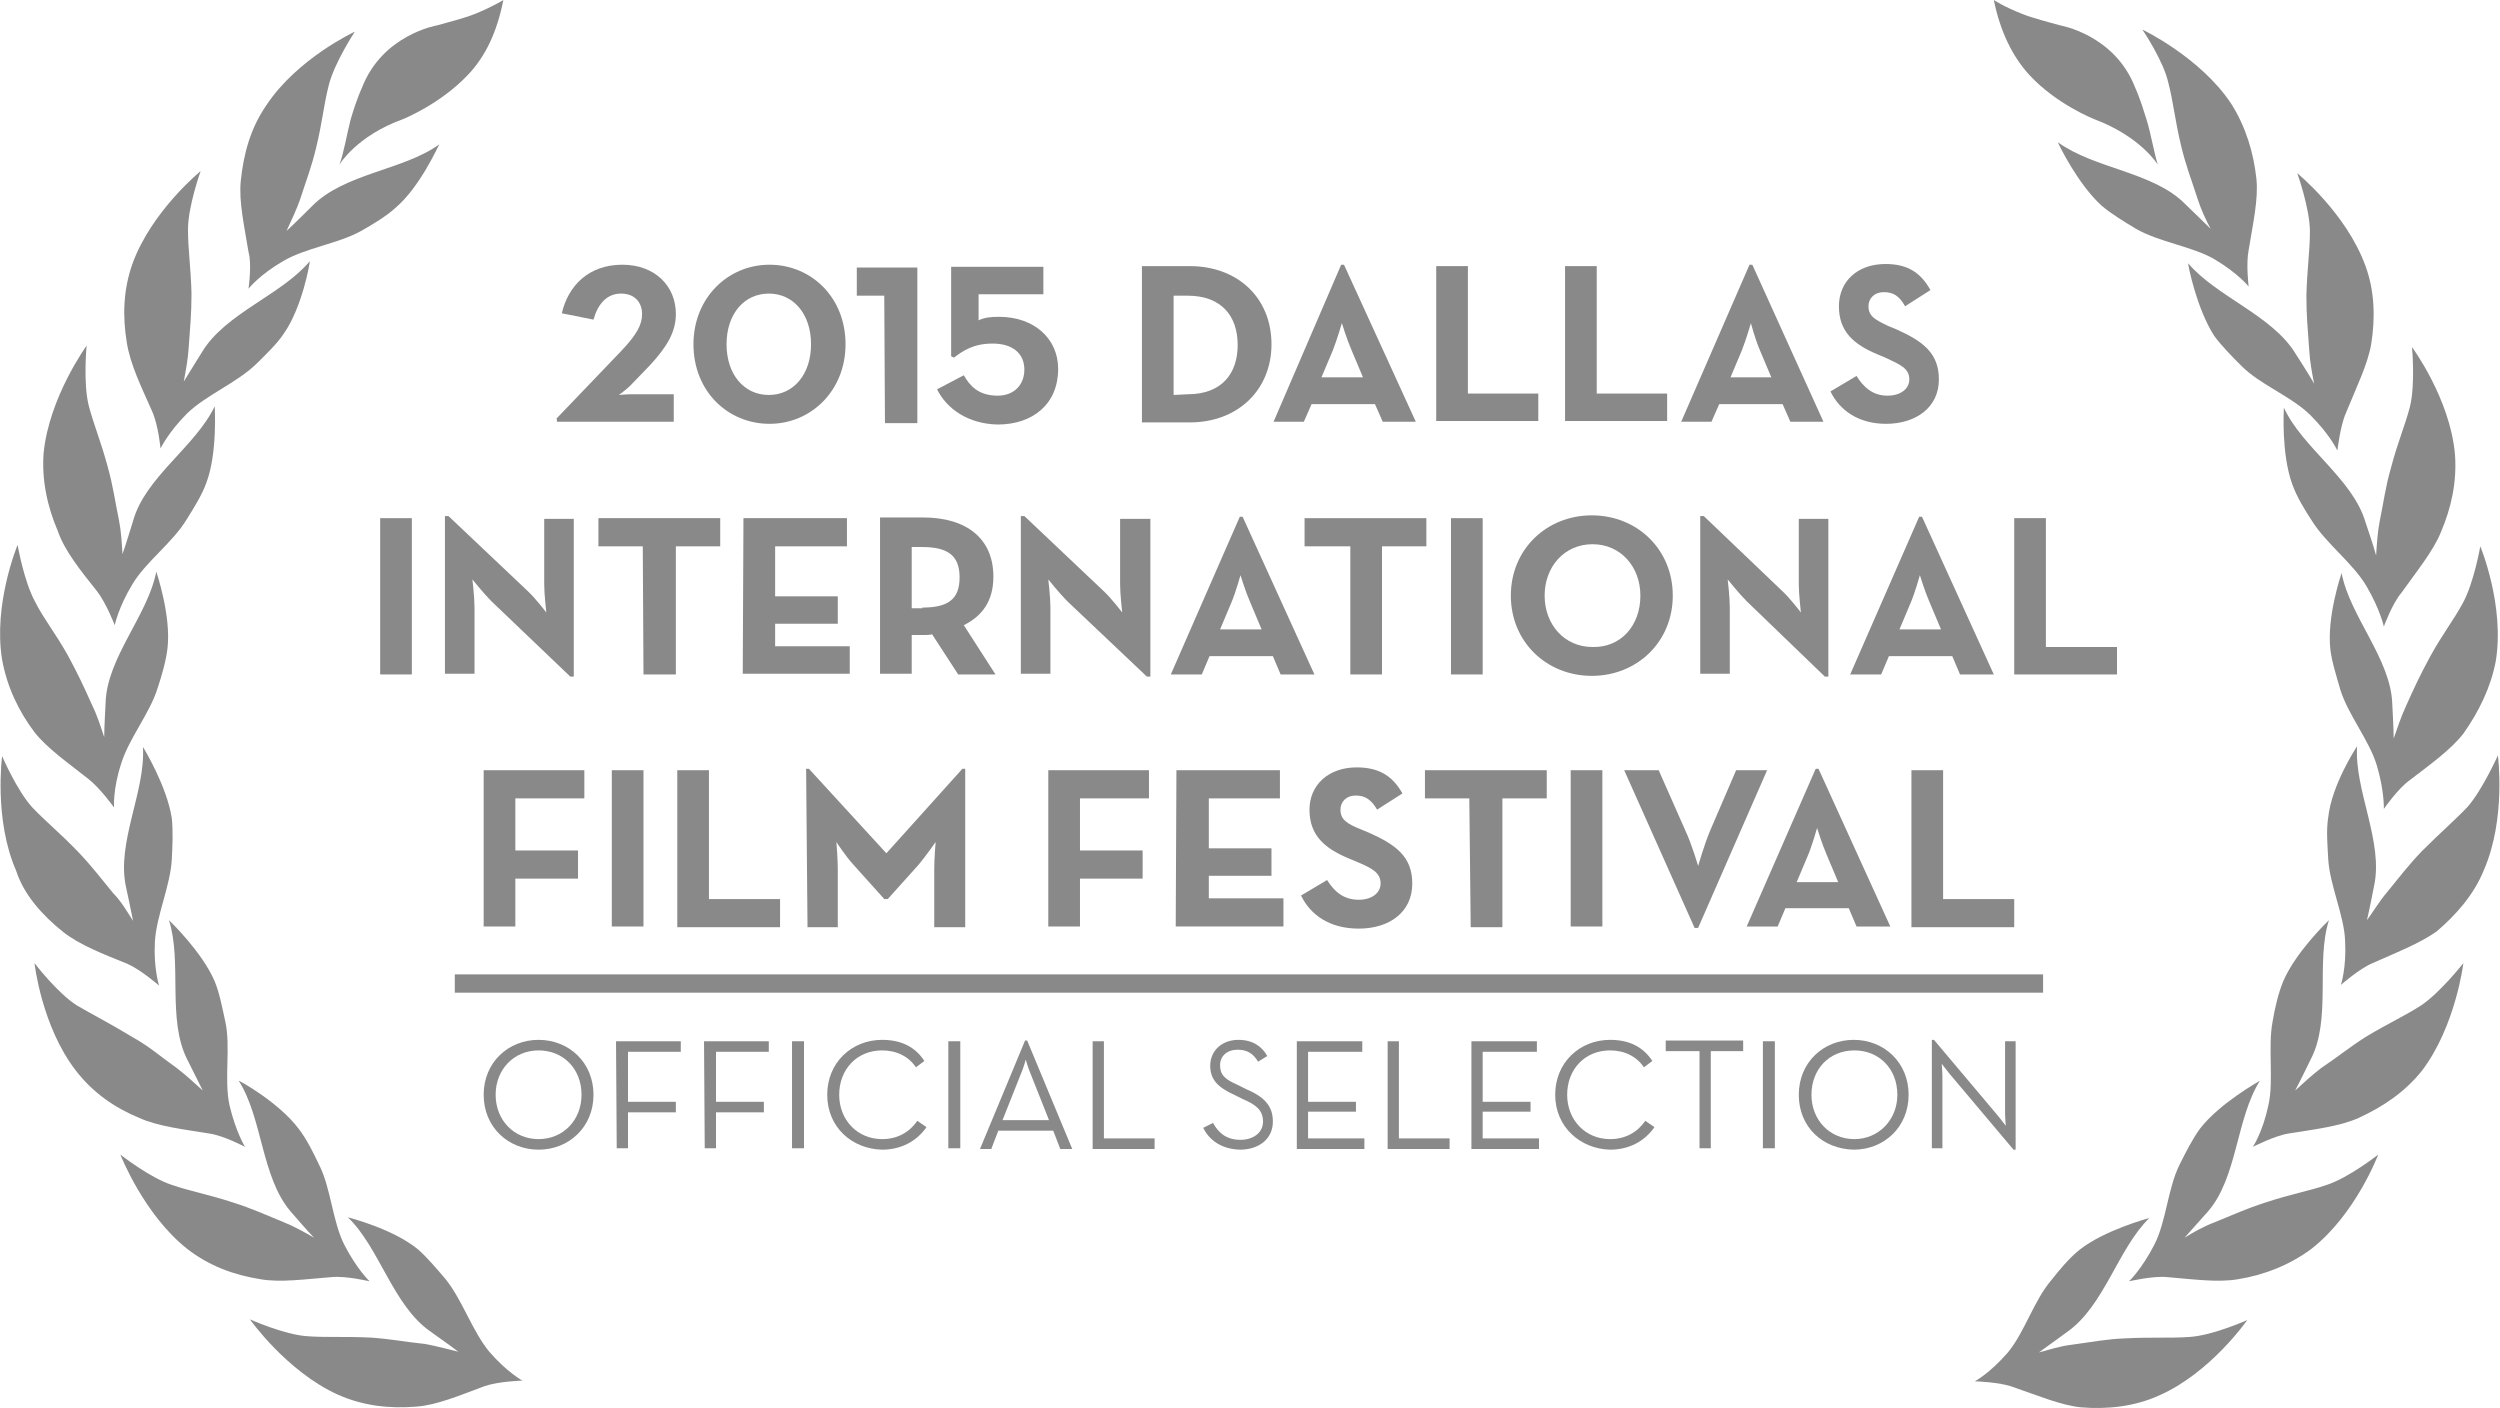 <?xml version="1.0" encoding="utf-8"?>
<!-- Generator: Adobe Illustrator 19.0.1, SVG Export Plug-In . SVG Version: 6.00 Build 0)  -->
<!DOCTYPE svg PUBLIC "-//W3C//DTD SVG 1.1//EN" "http://www.w3.org/Graphics/SVG/1.1/DTD/svg11.dtd">
<svg version="1.1" id="Layer_1" xmlns="http://www.w3.org/2000/svg" xmlns:xlink="http://www.w3.org/1999/xlink" x="0px" y="0px"
	 viewBox="-122.4 296.9 355.1 200" style="enable-background:new -122.4 296.9 355.1 200;" xml:space="preserve">
<style type="text/css">
	.st0{display:none;fill:#6E6F72;}
	.st1{fill:#898989;}
</style>
<path class="st0" d="M105.4,328.2l-2.2,6.6l5.6-4.1l5.6,4.1l-2.2-6.6l5.7-4.1h-7l-2.2-6.6l-2.2,6.6h-7L105.4,328.2z"/>
<path class="st0" d="M-2.3,328.2l-2.2,6.6l5.6-4.1l5.6,4.1l-2.2-6.6l5.7-4.1h-7L1,317.5l-2.2,6.6h-7L-2.3,328.2z"/>
<g>
	<path class="st1" d="M171.9,487.9c-1.7,0.2-3.2,0.7-4.7,1.1c1-0.7,4-2.9,4-2.9c5.3-3.7,7.2-11.8,11.7-16.2
		c-0.3,0.1-6.3,1.7-9.9,4.5c-1.5,1.2-2.9,2.9-4,4.3c-2.5,2.9-3.8,7.4-6.2,10.3c-2.6,3-4.7,4.1-4.7,4.1s3.5,0.1,5.4,0.8
		c3.5,1.2,6.8,2.6,9.7,2.9c3.7,0.3,7.6-0.1,11.1-1.7c7.3-3.2,12.5-10.7,12.5-10.7s-4.9,2.2-8.2,2.4c-2.8,0.2-5.2,0-9.1,0.2
		C176.8,487.1,174.9,487.5,171.9,487.9z M214.4,345.8c0.6-3.7,0.5-7.6-0.8-11.1c-2.7-7.5-9.7-13.2-9.7-13.2s1.8,5,1.8,8.3
		c0,2.8-0.4,5.2-0.5,9.1c0,2.9,0.2,4.8,0.4,7.7c0.1,1.7,0.4,3.3,0.7,4.8c-0.6-1.1-2.6-4.2-2.6-4.2c-3.3-5.5-11.2-8.1-15.3-12.9
		c0,0.3,1.2,6.4,3.7,10.3c1.1,1.5,2.7,3.1,3.9,4.3c2.7,2.7,7.1,4.3,9.8,7c2.8,2.8,3.8,5,3.8,5s0.4-3.5,1.2-5.3
		C212.3,351.9,213.9,348.7,214.4,345.8z M197,332.4c0.6-3.7,1.4-7.2,1.1-10.1c-0.4-3.7-1.5-7.4-3.6-10.7
		c-4.4-6.6-12.6-10.5-12.6-10.5s3,4.4,3.7,7.6c0.7,2.7,0.9,5.1,1.8,8.9c0.7,2.9,1.4,4.6,2.3,7.4c0.5,1.6,1.2,3.1,1.9,4.4
		c-0.9-0.9-3.6-3.5-3.6-3.5c-4.5-4.6-12.9-5-18.1-8.8c0.1,0.3,2.8,5.9,6.2,9c1.4,1.2,3.4,2.4,4.9,3.3c3.3,1.9,8,2.5,11.1,4.3
		c3.4,2,4.9,3.9,4.9,3.9S196.6,334.4,197,332.4z M182.5,313.9c-1-3.3-1.6-4.5-1.6-4.5c-2.9-7.6-10.7-8.9-10.7-8.9
		c-1.4-0.4-3.8-1-5.3-1.6c-2.6-1-4.1-2-4.1-2c0.9,4.4,2.6,8,5.1,10.7c3.8,4.1,9.1,6.2,9.1,6.2c6.7,2.5,9.1,6.5,9.1,6.5
		C183.6,318.8,183.1,315.8,182.5,313.9z M232.1,390.8c1.3-7.9-2.2-16.3-2.2-16.3s-0.9,5.2-2.5,8.1c-1.3,2.4-2.9,4.4-4.7,7.7
		c-1.4,2.6-2.2,4.3-3.4,7c-0.7,1.5-1.2,3.1-1.7,4.5c0-1.2-0.2-4.9-0.2-4.9c-0.2-6.4-6-12.4-7.2-18.6c-0.1,0.3-2.1,6.2-1.6,10.8
		c0.2,1.8,0.9,3.9,1.4,5.7c1.1,3.6,4.1,7.2,5.2,10.8c1.1,3.7,1,6.2,1,6.2s2-2.9,3.7-4.1c3-2.3,5.8-4.3,7.6-6.6
		C229.7,398,231.4,394.5,232.1,390.8z M224.3,372.5c1.5-3.5,2.3-7.2,2-11.1c-0.7-7.9-6.1-15.2-6.1-15.2s0.5,5.3-0.3,8.5
		c-0.7,2.7-1.7,4.9-2.7,8.7c-0.8,2.8-1,4.7-1.6,7.6c-0.3,1.6-0.4,3.3-0.5,4.8c-0.3-1.2-1.5-4.7-1.5-4.7c-1.8-6.2-9-10.6-11.6-16.3
		c0,0.3-0.4,6.5,1.2,10.9c0.6,1.7,1.8,3.7,2.8,5.2c2,3.2,5.8,6,7.7,9.2c2,3.4,2.5,5.8,2.5,5.8s1.2-3.3,2.5-4.8
		C220.9,378,223.2,375.2,224.3,372.5z M230.4,420.5c3.2-7.3,2-16.3,2-16.3s-2.2,4.9-4.3,7.3c-1.9,2-3.8,3.6-6.5,6.3
		c-2,2.1-3.2,3.7-5,5.9c-1.1,1.3-1.9,2.7-2.8,3.9c0.3-1.2,1-4.8,1-4.8c1.4-6.3-2.8-13.6-2.4-19.9c-0.2,0.3-3.6,5.5-4.1,10.1
		c-0.3,1.8-0.1,4,0,5.9c0.2,3.7,2.3,8.1,2.4,11.7c0.2,3.8-0.6,6.2-0.6,6.2s2.6-2.3,4.5-3.1c3.4-1.5,6.7-2.8,9.1-4.5
		C226.4,426.9,229,424,230.4,420.5z M195.5,478.6c3.7-0.6,7.3-2,10.4-4.3c6.3-4.9,9.5-13.4,9.5-13.4s-4.2,3.3-7.3,4.3
		c-2.6,0.9-5.1,1.3-8.7,2.5c-2.8,0.9-4.5,1.7-7.2,2.8c-1.6,0.6-3,1.4-4.3,2.2c0.8-0.9,3.3-3.7,3.3-3.7c4.2-4.8,4-13.2,7.4-18.6
		c-0.3,0.2-5.7,3.2-8.5,6.8c-1.1,1.5-2.1,3.5-2.9,5.1c-1.7,3.4-1.9,8.1-3.6,11.4c-1.8,3.5-3.6,5.2-3.6,5.2s3.4-0.8,5.4-0.6
		C189.1,478.6,192.6,479.1,195.5,478.6z M212.6,455.7c3.5-1.6,6.6-3.7,9-6.7c4.8-6.3,5.9-15.3,5.9-15.3s-3.3,4.2-6,6
		c-2.3,1.5-4.6,2.5-7.9,4.5c-2.5,1.6-3.9,2.8-6.3,4.4c-1.3,1-2.5,2.1-3.7,3.2c0.6-1.1,2.2-4.4,2.2-4.4c3-5.7,0.7-13.8,2.6-19.8
		c-0.2,0.2-4.7,4.5-6.5,8.7c-0.7,1.7-1.2,3.9-1.5,5.7c-0.7,3.7,0.2,8.4-0.6,11.9c-0.8,3.8-2.2,5.9-2.2,5.9s3.1-1.6,5.1-1.9
		C206.4,457.3,209.9,456.9,212.6,455.7z"/>
</g>
<g>
	<path class="st1" d="M-69.6,486.9c-3.8-0.2-6.3,0-9.1-0.2c-3.3-0.2-8.2-2.4-8.2-2.4s5.2,7.4,12.5,10.7c3.6,1.6,7.3,2,11.1,1.7
		c2.9-0.2,6.2-1.6,9.7-2.9c2-0.7,5.4-0.8,5.4-0.8s-2.2-1.2-4.7-4.1c-2.4-2.9-3.8-7.3-6.2-10.3c-1.2-1.4-2.7-3.2-4-4.3
		c-3.6-2.9-9.6-4.4-9.9-4.5c4.5,4.3,6.4,12.5,11.7,16.2c0,0,3.1,2.2,4,2.9c-1.6-0.4-3.1-0.8-4.7-1.1
		C-64.9,487.5-66.8,487.1-69.6,486.9z M-100.8,355.3c0.9,2,1.2,5.3,1.2,5.3s1.1-2.3,3.8-5c2.7-2.6,7-4.3,9.8-7
		c1.3-1.3,3-2.9,3.9-4.3c2.6-3.7,3.7-9.9,3.7-10.3c-4,4.8-12,7.4-15.3,12.9c0,0-2,3.2-2.6,4.2c0.3-1.6,0.6-3.2,0.7-4.8
		c0.2-2.9,0.4-4.8,0.4-7.7c-0.1-3.8-0.5-6.3-0.5-9.1c0-3.3,1.8-8.3,1.8-8.3s-7,5.7-9.7,13.2c-1.3,3.7-1.4,7.4-0.8,11.1
		C-103.9,348.7-102.3,351.9-100.8,355.3z M-87.1,337.9c0,0,1.6-2,4.9-3.9c3.2-1.9,7.9-2.5,11.1-4.3c1.6-0.9,3.6-2.1,4.9-3.3
		c3.5-3,6-8.7,6.2-9c-5.1,3.7-13.5,4.1-18.1,8.8c0,0-2.7,2.7-3.6,3.5c0.7-1.5,1.4-3,1.9-4.4c0.9-2.8,1.6-4.5,2.3-7.4
		c0.9-3.7,1.1-6.2,1.8-8.9c0.8-3.2,3.7-7.6,3.7-7.6s-8.2,3.8-12.6,10.5c-2.2,3.2-3.2,6.8-3.6,10.7c-0.3,2.9,0.5,6.4,1.1,10.1
		C-86.6,334.4-87.1,337.9-87.1,337.9z M-74.2,320.3c0,0,2.4-4.1,9.1-6.5c0,0,5.2-2.1,9.1-6.2c2.6-2.7,4.2-6.2,5.1-10.7
		c0,0-1.6,1-4.1,2c-1.5,0.6-3.9,1.2-5.3,1.6c0,0-7.8,1.3-10.7,8.9c0,0-0.7,1.4-1.6,4.5C-73.1,315.8-73.6,318.8-74.2,320.3z
		 M-117.5,400.9c1.8,2.3,4.7,4.3,7.6,6.6c1.7,1.3,3.7,4.1,3.7,4.1s-0.2-2.5,1-6.2c1.1-3.6,4.1-7.2,5.2-10.8c0.6-1.8,1.2-3.9,1.4-5.7
		c0.5-4.5-1.5-10.5-1.6-10.8c-1.2,6.2-7,12.2-7.2,18.6c0,0-0.2,3.7-0.2,4.9c-0.5-1.5-1-3.1-1.7-4.5c-1.2-2.7-2-4.4-3.4-7
		c-1.9-3.4-3.5-5.3-4.7-7.7c-1.6-2.9-2.5-8.1-2.5-8.1s-3.5,8.4-2.2,16.3C-121.4,394.5-119.7,398-117.5,400.9z M-108.6,380.9
		c1.3,1.7,2.5,4.8,2.5,4.8s0.5-2.5,2.5-5.8c1.9-3.2,5.7-5.9,7.7-9.2c1-1.6,2.2-3.5,2.8-5.2c1.6-4.2,1.2-10.6,1.2-10.9
		c-2.7,5.7-9.9,10.1-11.6,16.3c0,0-1.1,3.6-1.5,4.7c-0.1-1.6-0.2-3.3-0.5-4.8c-0.6-2.9-0.8-4.7-1.6-7.6c-1-3.7-2-6-2.7-8.7
		c-0.8-3.2-0.3-8.5-0.3-8.5s-5.3,7.3-6.1,15.2c-0.3,3.8,0.5,7.6,2,11.1C-113.2,375.2-110.9,378-108.6,380.9z M-113.4,429.3
		c2.3,1.8,5.6,3.1,9.1,4.5c2,0.9,4.5,3.1,4.5,3.1s-0.8-2.4-0.6-6.2c0.2-3.7,2.2-8,2.4-11.7c0.1-1.9,0.2-4,0-5.9
		c-0.7-4.5-3.9-9.8-4.1-10.1c0.4,6.3-3.8,13.6-2.4,19.9c0,0,0.8,3.7,1,4.8c-0.9-1.4-1.7-2.8-2.8-3.9c-1.9-2.3-3-3.8-5-5.9
		c-2.7-2.8-4.6-4.3-6.5-6.3c-2.2-2.4-4.3-7.3-4.3-7.3s-1.2,9,2,16.3C-119,424-116.4,426.9-113.4,429.3z M-75.3,478.3
		c2.1-0.2,5.4,0.6,5.4,0.6s-1.8-1.7-3.6-5.2c-1.7-3.4-1.9-8.1-3.6-11.4c-0.8-1.7-1.8-3.7-2.9-5.1c-2.8-3.7-8.2-6.7-8.5-6.8
		c3.4,5.3,3.2,13.7,7.4,18.6c0,0,2.5,2.9,3.3,3.7c-1.4-0.8-2.8-1.6-4.3-2.2c-2.7-1.1-4.4-1.9-7.2-2.8c-3.7-1.2-6.1-1.6-8.7-2.5
		c-3.1-1-7.3-4.3-7.3-4.3s3.3,8.5,9.5,13.4c3.1,2.4,6.6,3.7,10.4,4.3C-82.6,479.1-79.1,478.6-75.3,478.3z M-92.7,457.9
		c2.1,0.3,5.1,1.9,5.1,1.9s-1.3-2.1-2.2-5.9c-0.8-3.7,0.2-8.3-0.6-11.9c-0.4-1.8-0.8-4-1.5-5.7c-1.8-4.2-6.3-8.5-6.5-8.7
		c1.9,6-0.3,14.1,2.6,19.8c0,0,1.7,3.4,2.2,4.4c-1.2-1.1-2.4-2.2-3.7-3.2c-2.4-1.7-3.8-3-6.3-4.4c-3.3-2-5.5-3.1-7.9-4.5
		c-2.8-1.8-6-6-6-6s1,9,5.9,15.3c2.4,3.1,5.4,5.2,9,6.7C-99.9,456.9-96.4,457.3-92.7,457.9z"/>
</g>
<g>
	<g>
		<path class="st1" d="M39.8,334.7h6.8c6.8,0,11.6,4.5,11.6,11.1c0,6.5-4.8,11.1-11.6,11.1h-6.8V334.7z M46.3,352.9
			c4.9,0,7.1-3,7.1-7c0-4.1-2.3-7-7.1-7h-2V353L46.3,352.9L46.3,352.9z"/>
		<path class="st1" d="M68.1,334.5h0.4l10.2,22.3h-4.7l-1.1-2.5h-9l-1.1,2.5h-4.3L68.1,334.5z M71.2,350.5l-1.6-3.8
			c-0.7-1.6-1.4-3.9-1.4-3.9s-0.7,2.4-1.3,3.9l-1.6,3.8H71.2z"/>
		<path class="st1" d="M81.6,334.7h4.5v18.1h10v3.9H81.6V334.7z"/>
		<path class="st1" d="M99.9,334.7h4.5v18.1h10v3.9H99.9L99.9,334.7L99.9,334.7z"/>
		<path class="st1" d="M126.1,334.5h0.4l10.1,22.3h-4.7l-1.1-2.5h-9l-1.1,2.5h-4.3L126.1,334.5z M129.2,350.5l-1.6-3.8
			c-0.7-1.6-1.3-3.9-1.3-3.9s-0.7,2.4-1.3,3.9l-1.6,3.8H129.2z"/>
		<path class="st1" d="M137.6,352.5l3.7-2.2c1,1.6,2.3,2.8,4.4,2.8c1.9,0,3.1-1,3.1-2.3c0-1.6-1.3-2.1-3.4-3.1l-1.2-0.5
			c-3.3-1.4-5.4-3.2-5.4-6.8c0-3.5,2.6-6,6.6-6c2.9,0,4.9,1,6.4,3.7l-3.6,2.3c-0.8-1.4-1.6-2-3-2c-1.4,0-2.2,0.9-2.2,2
			c0,1.4,0.9,1.9,2.8,2.8l1.2,0.5c3.8,1.7,6,3.4,6,7.1c0,4-3.3,6.3-7.5,6.3C141.6,357.1,138.9,355.2,137.6,352.5z"/>
		<g>
			<path class="st1" d="M-43.4,356.4l9.1-9.5c2.4-2.5,3.1-3.9,3.1-5.4c0-1.6-1-2.9-3-2.9s-3.3,1.5-3.9,3.7l-4.5-0.9
				c0.9-3.9,3.8-6.9,8.6-6.9c4.6,0,7.6,3,7.6,7c0,2.5-1.2,4.6-3.7,7.3l-2.8,2.9c-0.6,0.6-1.6,1.3-1.6,1.3s1-0.1,1.8-0.1h6v3.9h-16.6
				V356.4z"/>
			<path class="st1" d="M-23.9,345.8c0-6.6,4.9-11.3,10.8-11.3s10.8,4.6,10.8,11.3c0,6.6-4.9,11.3-10.8,11.3S-23.9,352.5-23.9,345.8
				z M-7.2,345.8c0-4.3-2.5-7.2-6-7.2s-6,2.9-6,7.2c0,4.3,2.5,7.2,6,7.2S-7.2,350.1-7.2,345.8z"/>
			<path class="st1" d="M3.2,338.9h-3.9v-4h8.6v22.1H3.3L3.2,338.9L3.2,338.9z"/>
			<path class="st1" d="M10.7,352.2l3.8-2c0.8,1.4,2,2.9,4.8,2.9c2.4,0,3.8-1.6,3.8-3.7c0-2.4-1.8-3.7-4.5-3.7c-2.7,0-4.2,1-5.5,2
				l-0.4-0.2v-12.7h13.1v3.9h-9.2v3.7c0.8-0.4,1.7-0.5,2.9-0.5c5,0,8.4,3.1,8.4,7.4c0,5-3.6,7.9-8.6,7.9
				C15.1,357.1,12.1,355,10.7,352.2z"/>
		</g>
	</g>
	<path class="st1" d="M-68.4,370.5h4.5v22.2h-4.5V370.5z"/>
	<path class="st1" d="M-52.6,382.3c-1.1-1.1-2.7-3.1-2.7-3.1s0.3,2.5,0.3,4v9.4h-4.2v-22.4h0.5l11.2,10.6c1.1,1,2.7,3.1,2.7,3.1
		s-0.3-2.6-0.3-4v-9.3h4.2V393h-0.5L-52.6,382.3z"/>
	<path class="st1" d="M-31.1,374.5h-6.3v-4h17.3v4h-6.3v18.2H-31L-31.1,374.5L-31.1,374.5z"/>
	<path class="st1" d="M-16.8,370.5h14.7v4h-10.2v7.1h8.9v3.9h-8.9v3.2h10.6v3.9h-15.2L-16.8,370.5L-16.8,370.5z"/>
	<path class="st1" d="M19,392.7h-5.3L10,387c-0.4,0.1-0.9,0.1-1.3,0.1H7.1v5.5H2.6v-22.2h6.1c6.2,0,10,3,10,8.4
		c0,3.5-1.6,5.6-4.2,6.9L19,392.7z M8.6,383.2c3.7,0,5.3-1.2,5.3-4.3s-1.7-4.3-5.3-4.3H7.1v8.7H8.6z"/>
	<path class="st1" d="M29.2,382.3c-1.1-1.1-2.7-3.1-2.7-3.1s0.3,2.5,0.3,4v9.4h-4.2v-22.4h0.5l11.2,10.6c1.1,1,2.7,3.1,2.7,3.1
		s-0.3-2.6-0.3-4v-9.3H41V393h-0.5L29.2,382.3z"/>
	<path class="st1" d="M53.7,370.3h0.4l10.2,22.4h-4.8l-1.1-2.6h-9l-1.1,2.6h-4.4L53.7,370.3z M56.8,386.3l-1.6-3.8
		c-0.7-1.6-1.4-3.9-1.4-3.9s-0.7,2.5-1.3,3.9l-1.6,3.8H56.8z"/>
	<path class="st1" d="M69.3,374.5h-6.4v-4h17.3v4h-6.3v18.2h-4.5V374.5z"/>
	<path class="st1" d="M83.7,370.5h4.5v22.2h-4.5V370.5z"/>
	<path class="st1" d="M92.2,381.5c0-6.6,5.1-11.4,11.5-11.4s11.5,4.8,11.5,11.4c0,6.6-5.1,11.4-11.5,11.4S92.2,388.1,92.2,381.5z
		 M110.6,381.5c0-4.1-2.8-7.3-6.8-7.3c-4,0-6.8,3.2-6.8,7.3c0,4.1,2.8,7.3,6.8,7.3C107.8,388.9,110.6,385.8,110.6,381.5z"/>
	<path class="st1" d="M125.7,382.3c-1.1-1.1-2.7-3.1-2.7-3.1s0.3,2.5,0.3,4v9.4h-4.2v-22.4h0.5l11.1,10.6c1.1,1,2.7,3.1,2.7,3.1
		s-0.3-2.6-0.3-4v-9.3h4.2V393h-0.5L125.7,382.3z"/>
	<path class="st1" d="M150.2,370.3h0.4l10.2,22.4h-4.8l-1.1-2.6h-9l-1.1,2.6h-4.4L150.2,370.3z M153.3,386.3l-1.6-3.8
		c-0.7-1.6-1.4-3.9-1.4-3.9s-0.7,2.5-1.3,3.9l-1.6,3.8H153.3z"/>
	<path class="st1" d="M163.7,370.5h4.5v18.3h10.1v3.9h-14.6L163.7,370.5L163.7,370.5z"/>
	<path class="st1" d="M-53.7,406.3h14.3v4h-9.8v7.4h8.9v4h-8.9v6.8h-4.5V406.3z"/>
	<path class="st1" d="M-35.5,406.3h4.5v22.2h-4.5V406.3z"/>
	<path class="st1" d="M-26.2,406.3h4.5v18.3h10.1v4h-14.6V406.3z"/>
	<path class="st1" d="M-7.9,406.1h0.4l11,12l10.8-12h0.4v22.5h-4.4v-8.3c0-1.5,0.2-3.8,0.2-3.8s-1.4,2-2.4,3.2l-4.4,4.9H3.2
		l-4.4-4.9c-1.1-1.2-2.4-3.2-2.4-3.2s0.2,2.4,0.2,3.8v8.3h-4.3L-7.9,406.1L-7.9,406.1z"/>
	<path class="st1" d="M26.5,406.3h14.3v4H31v7.4h8.9v4H31v6.8h-4.5V406.3z"/>
	<path class="st1" d="M44.7,406.3h14.7v4H49.3v7.1h8.9v3.9h-8.9v3.2h10.6v4H44.6L44.7,406.3L44.7,406.3z"/>
	<path class="st1" d="M62.4,424.1l3.7-2.2c1,1.6,2.3,2.8,4.5,2.8c1.9,0,3.1-1,3.1-2.3c0-1.6-1.3-2.2-3.4-3.1l-1.2-0.5
		c-3.3-1.4-5.5-3.2-5.5-6.9c0-3.5,2.7-6,6.7-6c2.9,0,5,1,6.5,3.7l-3.6,2.3c-0.8-1.4-1.7-2-3-2c-1.4,0-2.2,0.9-2.2,2
		c0,1.4,0.9,2,2.9,2.8l1.2,0.5c3.8,1.7,6.1,3.4,6.1,7.2c0,4.1-3.3,6.4-7.6,6.4C66.4,428.8,63.7,426.8,62.4,424.1z"/>
	<path class="st1" d="M86.3,410.3H80v-4h17.3v4h-6.3v18.3h-4.5L86.3,410.3L86.3,410.3z"/>
	<path class="st1" d="M100.7,406.3h4.5v22.2h-4.5V406.3z"/>
	<path class="st1" d="M108.3,406.3h4.9l3.8,8.6c0.9,1.9,1.8,5,1.8,5s0.9-3.1,1.7-5l3.7-8.6h4.4l-9.8,22.4h-0.5L108.3,406.3z"/>
	<path class="st1" d="M135.5,406.1h0.4l10.2,22.4h-4.8l-1.1-2.6h-9l-1.1,2.6h-4.4L135.5,406.1z M138.7,422.2l-1.6-3.8
		c-0.7-1.6-1.4-3.9-1.4-3.9s-0.7,2.5-1.3,3.9l-1.6,3.8H138.7z"/>
	<path class="st1" d="M149.1,406.3h4.5v18.3h10.1v4h-14.6L149.1,406.3L149.1,406.3z"/>
</g>
<g>
	<path class="st1" d="M-53.7,452.4c0-4.6,3.5-7.8,7.8-7.8s7.8,3.2,7.8,7.8s-3.5,7.8-7.8,7.8S-53.7,457-53.7,452.4z M-39.8,452.4
		c0-3.7-2.6-6.3-6.1-6.3s-6.1,2.7-6.1,6.3s2.6,6.3,6.1,6.3S-39.8,456-39.8,452.4z"/>
	<path class="st1" d="M-34.9,444.8h9.2v1.5h-7.5v7.1h6.8v1.5h-6.8v5.1h-1.6L-34.9,444.8L-34.9,444.8z"/>
	<path class="st1" d="M-22.4,444.8h9.2v1.5h-7.5v7.1h6.8v1.5h-6.8v5.1h-1.6L-22.4,444.8L-22.4,444.8z"/>
	<path class="st1" d="M-9.9,444.8h1.7V460h-1.7V444.8z"/>
	<path class="st1" d="M-4.9,452.4c0-4.6,3.5-7.8,7.8-7.8c2.7,0,4.7,1,6,3l-1.2,0.9c-1-1.5-2.7-2.4-4.8-2.4c-3.6,0-6.1,2.7-6.1,6.3
		s2.6,6.3,6.1,6.3c2.2,0,3.9-1,5-2.6l1.3,0.9c-1.4,2-3.6,3.2-6.3,3.2C-1.4,460.1-4.9,457-4.9,452.4z"/>
	<path class="st1" d="M12.3,444.8H14V460h-1.7V444.8z"/>
	<path class="st1" d="M23.2,444.7h0.3l6.4,15.4h-1.7l-1-2.6h-7.8l-1,2.6h-1.6L23.2,444.7z M26.6,456l-2.7-6.8
		c-0.3-0.7-0.6-1.8-0.6-1.8s-0.3,1.1-0.6,1.8l-2.7,6.8H26.6z"/>
	<path class="st1" d="M32.8,444.8h1.6v13.8h7.2v1.5h-8.8L32.8,444.8L32.8,444.8z"/>
	<path class="st1" d="M48.5,457.1l1.4-0.7c0.7,1.3,1.8,2.4,3.9,2.4c1.8,0,3.2-1,3.2-2.6c0-1.6-1-2.4-2.9-3.2l-1.2-0.6
		c-2.2-1-3.4-2.1-3.4-4.1c0-2.2,1.7-3.7,4-3.7c2.1,0,3.4,1,4.1,2.3l-1.3,0.8c-0.6-1-1.4-1.7-2.9-1.7c-1.5,0-2.5,0.9-2.5,2.2
		c0,1.4,0.7,2,2.5,2.8l1.2,0.6c2.6,1.1,3.8,2.4,3.8,4.6c0,2.5-2,4-4.7,4C50.9,460.1,49.3,458.7,48.5,457.1z"/>
	<path class="st1" d="M61.8,444.8h9.3v1.5h-7.7v7.1h6.8v1.4h-6.8v3.8h8v1.5h-9.6V444.8z"/>
	<path class="st1" d="M74.7,444.8h1.6v13.8h7.2v1.5h-8.8V444.8z"/>
	<path class="st1" d="M86.6,444.8h9.3v1.5h-7.7v7.1H95v1.4h-6.8v3.8h8v1.5h-9.6V444.8z"/>
	<path class="st1" d="M98.5,452.4c0-4.6,3.5-7.8,7.8-7.8c2.7,0,4.7,1,6,3l-1.2,0.9c-1-1.5-2.7-2.4-4.8-2.4c-3.6,0-6.1,2.7-6.1,6.3
		s2.6,6.3,6.1,6.3c2.2,0,3.9-1,5-2.6l1.3,0.9c-1.4,2-3.6,3.2-6.3,3.2C102.1,460.1,98.5,457,98.5,452.4z"/>
	<path class="st1" d="M118.9,446.2h-4.7v-1.5h11v1.5h-4.6v13.8h-1.6V446.2z"/>
	<path class="st1" d="M128,444.8h1.7V460H128V444.8z"/>
	<path class="st1" d="M133.1,452.4c0-4.6,3.5-7.8,7.8-7.8c4.3,0,7.8,3.2,7.8,7.8s-3.5,7.8-7.8,7.8
		C136.5,460.1,133.1,457,133.1,452.4z M147.1,452.4c0-3.7-2.6-6.3-6.1-6.3c-3.6,0-6.1,2.7-6.1,6.3s2.6,6.3,6.1,6.3
		C144.4,458.7,147.1,456,147.1,452.4z"/>
	<path class="st1" d="M154.5,449.4c-0.4-0.5-1.1-1.4-1.1-1.4s0.1,1.1,0.1,1.7V460H152v-15.4h0.3l9.1,10.8c0.4,0.5,1.1,1.4,1.1,1.4
		s-0.1-1.1-0.1-1.7v-10.3h1.5v15.4h-0.3L154.5,449.4z"/>
</g>
<rect x="-57.8" y="435.3" class="st1" width="225.6" height="2.6"/>
</svg>

